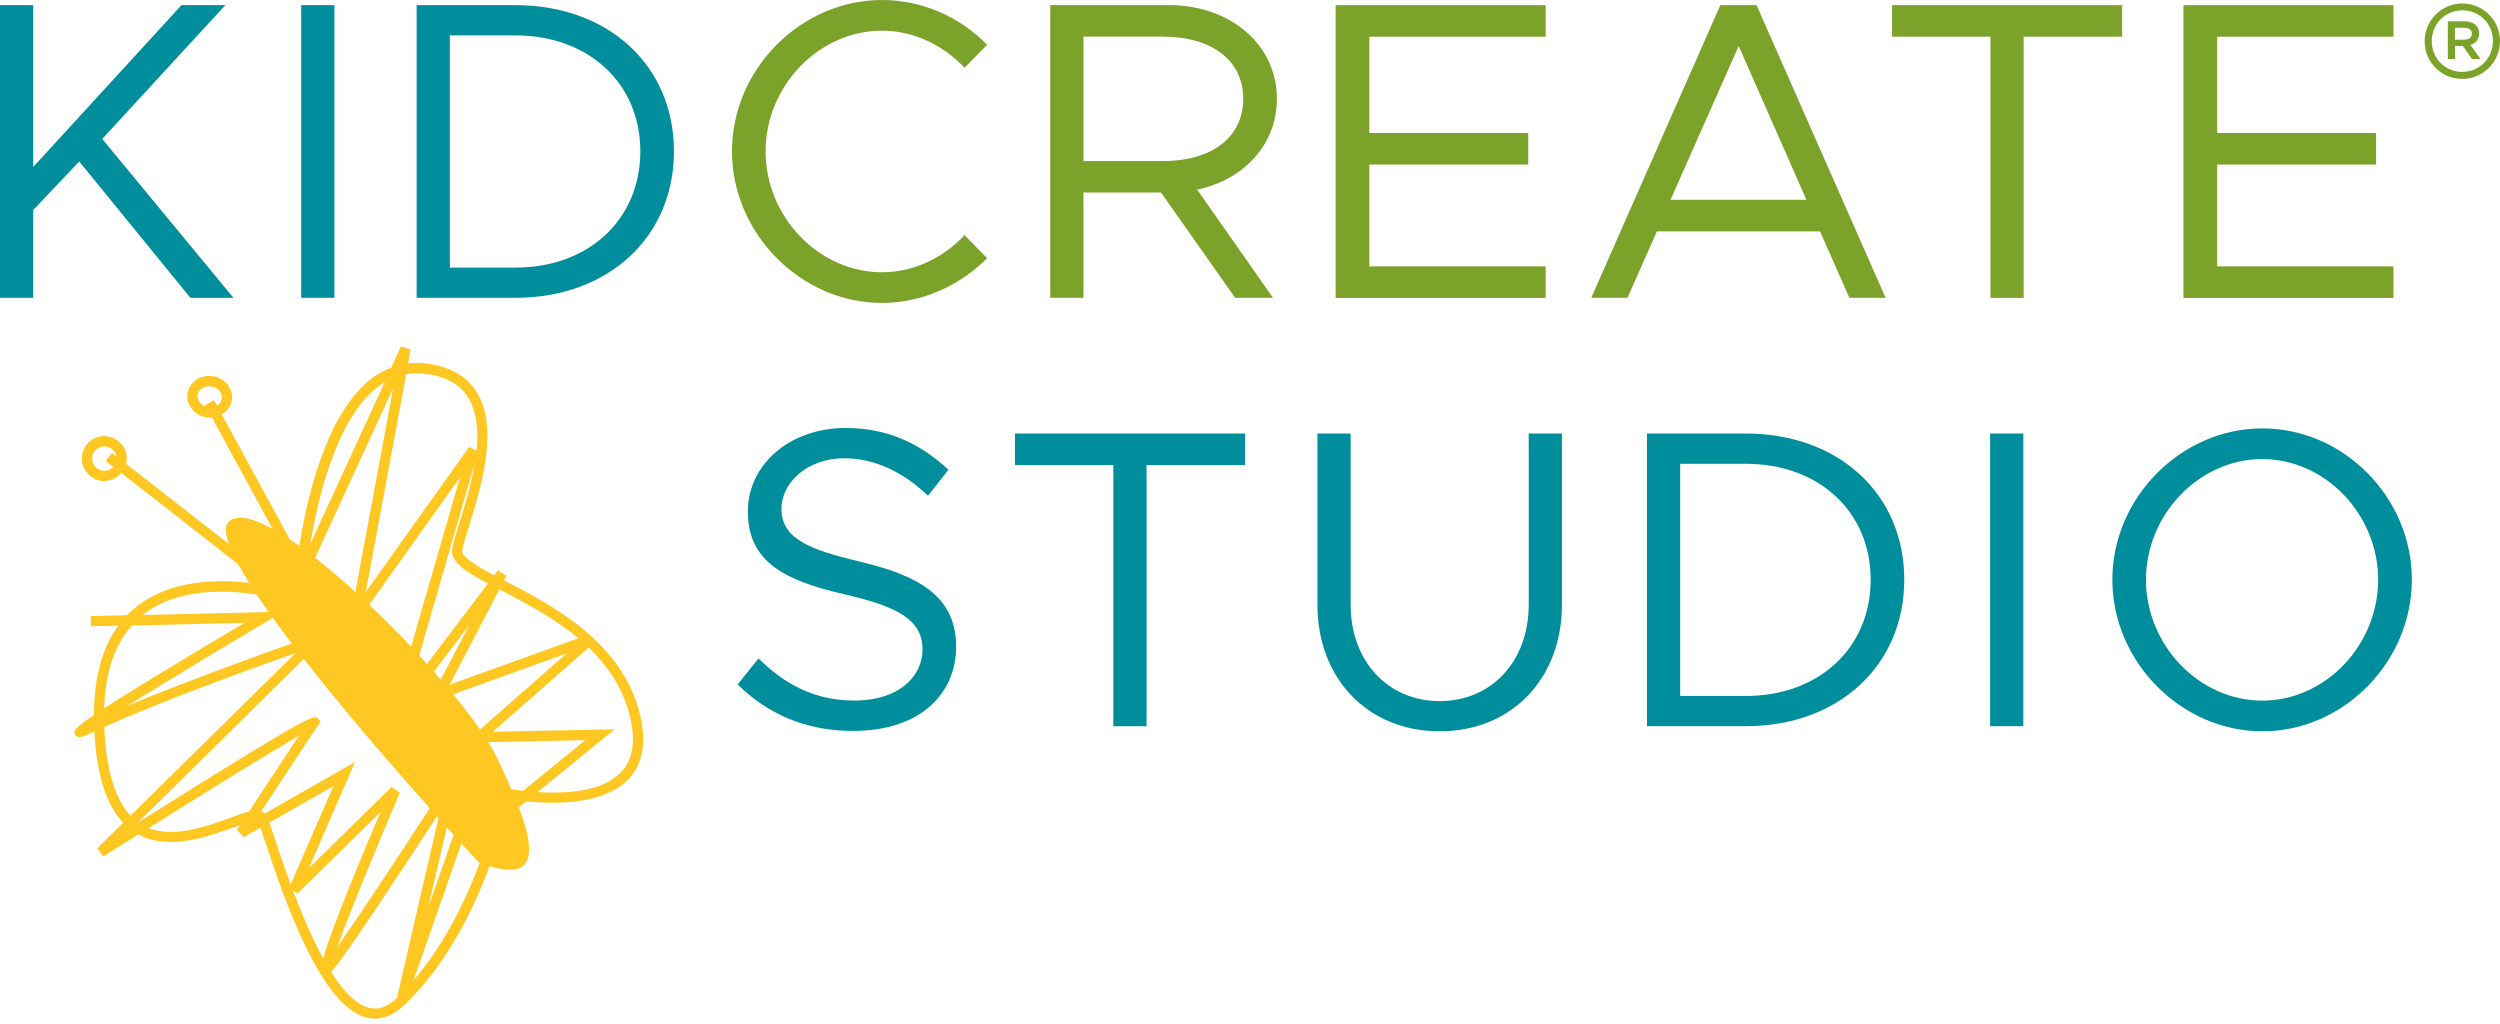 <svg width="210" height="86" viewBox="0 0 210 86" fill="none" xmlns="http://www.w3.org/2000/svg">
<path d="M0 0.431H2.79V14.028L15.244 0.431H18.93L8.588 11.67L19.608 25.02H15.995L6.656 13.563L2.79 17.642V25.015H0V0.431Z" fill="#008E9C"/>
<path d="M25.301 0.431H28.091V25.015H25.301V0.431Z" fill="#008E9C"/>
<path d="M34.998 0.431H43.301C51.099 0.431 56.612 5.513 56.612 12.706C56.612 19.9 51.099 25.015 43.301 25.015H34.998V0.431ZM43.301 22.477C49.458 22.477 53.788 18.432 53.788 12.706C53.788 7.014 49.458 2.975 43.301 2.975H37.788V22.477H43.301Z" fill="#008E9C"/>
<path d="M61.486 12.706C61.486 5.798 67.285 0 74.081 0C77.481 0 80.63 1.429 82.921 3.759L81.022 5.692C79.235 3.793 76.764 2.577 74.081 2.577C68.786 2.577 64.31 7.227 64.31 12.706C64.31 18.219 68.781 22.869 74.081 22.869C76.764 22.869 79.235 21.653 81.022 19.754L82.921 21.687C80.63 23.978 77.481 25.446 74.081 25.446C67.279 25.446 61.486 19.614 61.486 12.706Z" fill="#7BA229"/>
<path d="M100.563 15.928L106.933 25.015H103.751L97.527 16.174H91.011V25.015H88.221V0.431H98.205C103.286 0.431 107.258 3.686 107.258 8.303C107.253 12.168 104.463 15.104 100.563 15.928ZM91.011 13.53H97.7C101.706 13.53 104.429 11.597 104.429 8.303C104.429 5.009 101.712 3.076 97.7 3.076H91.011V13.53Z" fill="#7BA229"/>
<path d="M115.023 3.081V11.171H128.373V13.821H115.023V22.376H129.835V25.026H112.193V0.431H129.835V3.081H115.023Z" fill="#7BA229"/>
<path d="M152.884 19.435H139.18L136.71 25.015H133.667L144.508 0.431H147.55L158.391 25.015H155.349L152.884 19.435ZM151.741 16.785L146.049 3.866L140.323 16.785H151.741Z" fill="#7BA229"/>
<path d="M167.203 3.081H158.934V0.431H178.257V3.081H169.988V25.02H167.198V3.081H167.203Z" fill="#7BA229"/>
<path d="M186.24 3.081V11.171H199.59V13.821H186.24V22.376H201.053V25.026H183.411V0.431H201.053V3.081H186.24Z" fill="#7BA229"/>
<path d="M61.963 57.492L63.716 55.307C65.795 57.38 68.333 58.847 71.767 58.847C75.56 58.847 77.493 56.775 77.493 54.556C77.493 51.945 75.168 50.903 70.871 49.906C65.935 48.763 62.82 47.222 62.82 42.965C62.82 39.026 66.327 35.95 71.05 35.95C74.703 35.95 77.42 37.379 79.672 39.458L77.952 41.642C75.913 39.676 73.481 38.494 70.904 38.494C67.862 38.494 65.644 40.5 65.644 42.752C65.644 45.29 68.075 46.186 72.266 47.189C76.955 48.298 80.316 49.979 80.316 54.309C80.316 58.209 77.381 61.397 71.655 61.397C67.616 61.397 64.428 59.929 61.963 57.492Z" fill="#008E9C"/>
<path d="M93.526 39.066H85.257V36.416H104.58V39.066H96.311V61.004H93.521V39.066H93.526Z" fill="#008E9C"/>
<path d="M110.664 50.803V36.416H113.454V50.803C113.454 55.525 116.569 58.892 120.933 58.892C125.298 58.892 128.412 55.531 128.412 50.803V36.416H131.202V50.803C131.202 57.027 126.945 61.43 120.933 61.43C114.922 61.43 110.664 57.027 110.664 50.803Z" fill="#008E9C"/>
<path d="M138.345 36.416H146.648C154.446 36.416 159.959 41.497 159.959 48.69C159.959 55.884 154.446 60.999 146.648 60.999H138.345V36.416ZM146.648 58.461C152.805 58.461 157.136 54.416 157.136 48.69C157.136 42.998 152.805 38.959 146.648 38.959H141.135V58.461H146.648Z" fill="#008E9C"/>
<path d="M167.17 36.416H169.96V60.999H167.17V36.416Z" fill="#008E9C"/>
<path d="M177.439 48.69C177.439 41.783 183.237 35.984 190.033 35.984C196.868 35.984 202.594 41.783 202.594 48.69C202.594 55.598 196.868 61.43 190.033 61.43C183.232 61.43 177.439 55.598 177.439 48.69ZM199.764 48.69C199.764 43.217 195.327 38.561 190.033 38.561C184.739 38.561 180.263 43.211 180.263 48.69C180.263 54.203 184.733 58.853 190.033 58.853C195.327 58.853 199.764 54.203 199.764 48.69Z" fill="#008E9C"/>
<path d="M53.75 59.979C52.259 53.889 46.355 50.831 42.444 48.808C42.41 48.791 42.377 48.774 42.343 48.752L42.545 48.365L41.822 47.906L41.508 48.321C39.985 47.514 38.741 46.774 38.831 46.225C38.898 45.805 39.127 45.071 39.391 44.22C40.36 41.11 41.99 35.906 39.99 32.847C39.127 31.525 37.676 30.74 35.688 30.516C35.206 30.46 34.741 30.477 34.281 30.527L34.494 29.362L33.682 29.104L32.864 30.886C32.231 31.127 31.62 31.457 31.043 31.928C27.25 35.026 25.704 42.264 25.149 45.861C24.875 45.665 24.6 45.475 24.337 45.301L18.628 34.802C19.065 34.544 19.396 34.141 19.474 33.631C19.553 33.161 19.424 32.69 19.116 32.309C18.819 31.939 18.382 31.687 17.894 31.609C16.847 31.435 15.9 32.096 15.754 33.037C15.603 33.99 16.314 34.897 17.345 35.06C17.457 35.077 17.564 35.088 17.67 35.088C17.715 35.088 17.754 35.071 17.799 35.065L22.886 44.416C21.228 43.508 19.928 43.2 19.25 43.788C18.875 44.119 18.903 44.785 19.228 45.699L10.583 38.953C10.594 38.903 10.623 38.869 10.628 38.819C10.707 38.32 10.589 37.822 10.292 37.413C9.995 37.004 9.558 36.735 9.059 36.657C8.012 36.483 7.059 37.2 6.897 38.219C6.729 39.245 7.435 40.22 8.46 40.382C8.561 40.399 8.662 40.404 8.762 40.404C9.334 40.404 9.833 40.13 10.18 39.721L19.995 47.385C20.259 47.872 20.578 48.405 20.931 48.965C18.225 48.64 14.41 48.707 11.575 50.875C11.255 51.122 10.953 51.391 10.673 51.676L7.62 51.749L7.642 52.606L9.939 52.55C8.583 54.399 7.905 56.915 7.894 60.046C6.085 61.279 6.174 61.453 6.292 61.677C6.522 62.114 6.964 61.906 7.922 61.447C8.118 65.083 8.919 67.604 10.348 69.106L8.157 71.268L8.69 71.935C9.608 71.352 10.6 70.73 11.62 70.091C14.174 71.47 17.418 70.293 19.609 69.498C19.788 69.43 19.979 69.363 20.169 69.296C20.023 69.52 19.917 69.677 19.894 69.716L20.466 70.327L21.872 69.526C22.001 69.884 22.152 70.344 22.331 70.882C23.811 75.296 26.881 84.49 30.785 85.476C31.026 85.537 31.267 85.565 31.503 85.565C32.315 85.565 33.111 85.207 33.878 84.495C37.654 80.971 39.951 75.957 41.127 72.753C44.993 73.94 44.999 71.576 43.581 67.817L44.203 67.307C46.64 67.565 50.696 67.604 52.769 65.475C53.996 64.215 54.332 62.355 53.75 59.979ZM16.6 33.172C16.667 32.752 17.076 32.444 17.569 32.444C17.631 32.444 17.693 32.449 17.76 32.46C18.04 32.505 18.281 32.645 18.449 32.847C18.606 33.037 18.668 33.273 18.634 33.497C18.595 33.738 18.443 33.939 18.23 34.068L17.984 33.62L17.228 34.029L17.295 34.147C16.841 33.995 16.533 33.597 16.6 33.172ZM8.606 39.542C8.045 39.452 7.664 38.92 7.754 38.365C7.832 37.867 8.258 37.502 8.768 37.502C8.824 37.502 8.88 37.508 8.936 37.519C9.205 37.558 9.446 37.704 9.603 37.928C9.692 38.046 9.743 38.186 9.771 38.326L9.407 38.046L8.88 38.724L9.513 39.217C9.283 39.446 8.959 39.592 8.606 39.542ZM42.052 49.57C44.091 50.623 46.511 51.884 48.579 53.615L37.777 57.508L41.945 49.514C41.985 49.536 42.013 49.553 42.052 49.57ZM42.943 66.287C42.59 65.469 42.203 64.607 41.783 63.716C41.587 63.301 41.329 62.836 41.015 62.338L49.161 62.175L43.94 66.428C43.536 66.377 43.2 66.332 42.943 66.287ZM33.587 66.584L32.892 66.108L25.956 72.904L29.822 64.013L22.247 68.327C22.169 68.237 22.079 68.164 21.962 68.125C23.648 65.554 26.36 61.436 26.724 60.926L26.937 60.607L26.696 60.349C26.399 60.041 26.231 59.878 11.608 69.083L11.603 69.078L25.519 55.357C28.97 59.772 33.094 64.523 36.096 67.895C34.035 71.061 30.287 76.775 28.332 79.537C29.396 76.579 31.878 70.585 33.587 66.584ZM27.155 80.523C26.192 78.77 25.329 76.708 24.612 74.797L24.987 75.055L31.951 68.226C28.713 75.873 27.519 79.106 27.155 80.523ZM24.511 54.052C21.491 55.122 15.357 57.335 10.69 59.296C14.006 57.228 18.875 54.304 22.387 52.22L22.92 51.906C23.424 52.601 23.951 53.318 24.511 54.052ZM36.45 56.422L39.419 52.5L37.026 57.083C36.842 56.864 36.646 56.646 36.45 56.422ZM31.015 50.803L38.64 40.096L34.533 54.321C33.402 53.122 32.214 51.934 31.015 50.803ZM26.472 46.858L33.026 32.606L29.85 49.721C28.701 48.679 27.564 47.71 26.472 46.858ZM38.102 70.131L35.973 76.226L37.531 69.498C37.727 69.711 37.923 69.929 38.102 70.131ZM38.069 58.321L47.593 54.887L40.321 61.279C39.688 60.366 38.926 59.368 38.069 58.321ZM38.573 43.968C38.287 44.886 38.063 45.609 37.984 46.091C37.811 47.178 39.027 47.979 40.987 49.015L35.872 55.766C35.66 55.531 35.441 55.29 35.217 55.049L39.884 38.875C39.587 40.724 39.01 42.567 38.573 43.968ZM35.598 31.379C37.346 31.575 38.55 32.214 39.279 33.323C40.057 34.516 40.197 36.147 40.024 37.85L39.402 37.547L30.729 49.721L34.119 31.441C34.601 31.357 35.088 31.317 35.598 31.379ZM31.598 32.6C31.828 32.41 32.068 32.264 32.309 32.118L26.068 45.682C26.657 42.102 28.169 35.401 31.598 32.6ZM12.09 51.57C14.925 49.396 18.981 49.542 21.553 49.94C21.872 50.416 22.208 50.903 22.567 51.413L11.995 51.66C12.029 51.632 12.057 51.598 12.09 51.57ZM11.076 52.539L20.539 52.321C14.298 56.029 10.751 58.192 8.746 59.497C8.841 56.5 9.625 54.175 11.076 52.539ZM8.757 61.077C13.435 58.937 21.301 56.097 24.83 54.853L10.964 68.517C9.653 67.122 8.908 64.629 8.757 61.077ZM19.312 68.702C17.3 69.436 14.634 70.394 12.488 69.559C17.306 66.534 22.645 63.229 25.116 61.794C23.973 63.514 22.079 66.394 20.914 68.175C20.46 68.287 19.928 68.478 19.312 68.702ZM22.623 69.106L28.007 66.035L24.416 74.288C23.895 72.882 23.463 71.587 23.138 70.618C22.925 69.98 22.763 69.481 22.623 69.106ZM30.993 84.652C29.872 84.366 28.797 83.201 27.805 81.627C27.839 81.599 27.867 81.588 27.9 81.554C28.931 80.445 34.057 72.629 36.707 68.568C36.752 68.618 36.791 68.663 36.836 68.708L33.368 83.705L33.441 83.728C33.391 83.778 33.346 83.829 33.29 83.879C32.517 84.596 31.766 84.848 30.993 84.652ZM34.746 82.333L38.758 70.853C39.682 71.868 40.237 72.467 40.237 72.467C40.259 72.472 40.27 72.478 40.293 72.484C39.301 75.162 37.503 79.128 34.746 82.333ZM52.142 64.892C50.551 66.528 47.447 66.685 45.161 66.534L51.638 61.262L41.408 61.464L49.447 54.394C51.038 55.929 52.332 57.8 52.915 60.181C53.425 62.254 53.161 63.839 52.142 64.892Z" fill="#FFC721"/>
<path d="M205.619 1.787H207.03C207.445 1.787 207.776 1.916 207.988 2.135C208.157 2.297 208.246 2.515 208.246 2.796V2.812C208.246 3.328 207.938 3.642 207.512 3.765L208.364 4.958H207.647L206.879 3.86H206.862H206.224L206.218 4.958H205.619V1.787ZM207.002 3.333C207.395 3.333 207.635 3.143 207.635 2.84V2.824C207.635 2.51 207.4 2.336 207.002 2.331H206.218V3.333H207.002Z" fill="#7BA229"/>
<path d="M206.846 0.291C205.989 0.291 205.193 0.622 204.594 1.227C204 1.826 203.669 2.616 203.669 3.473C203.669 4.314 203.994 5.109 204.588 5.703C205.182 6.297 205.978 6.628 206.824 6.628C208.572 6.628 209.995 5.21 210 3.445C210.006 1.709 208.588 0.297 206.846 0.291ZM209.401 3.462C209.401 4.163 209.132 4.818 208.644 5.3C208.163 5.776 207.518 6.039 206.829 6.039C205.395 6.039 204.269 4.908 204.269 3.451C204.274 2 205.401 0.868 206.846 0.868H206.852C207.546 0.868 208.185 1.132 208.661 1.608C209.143 2.09 209.406 2.74 209.406 3.44V3.462H209.401Z" fill="#7BA229"/>
</svg>
